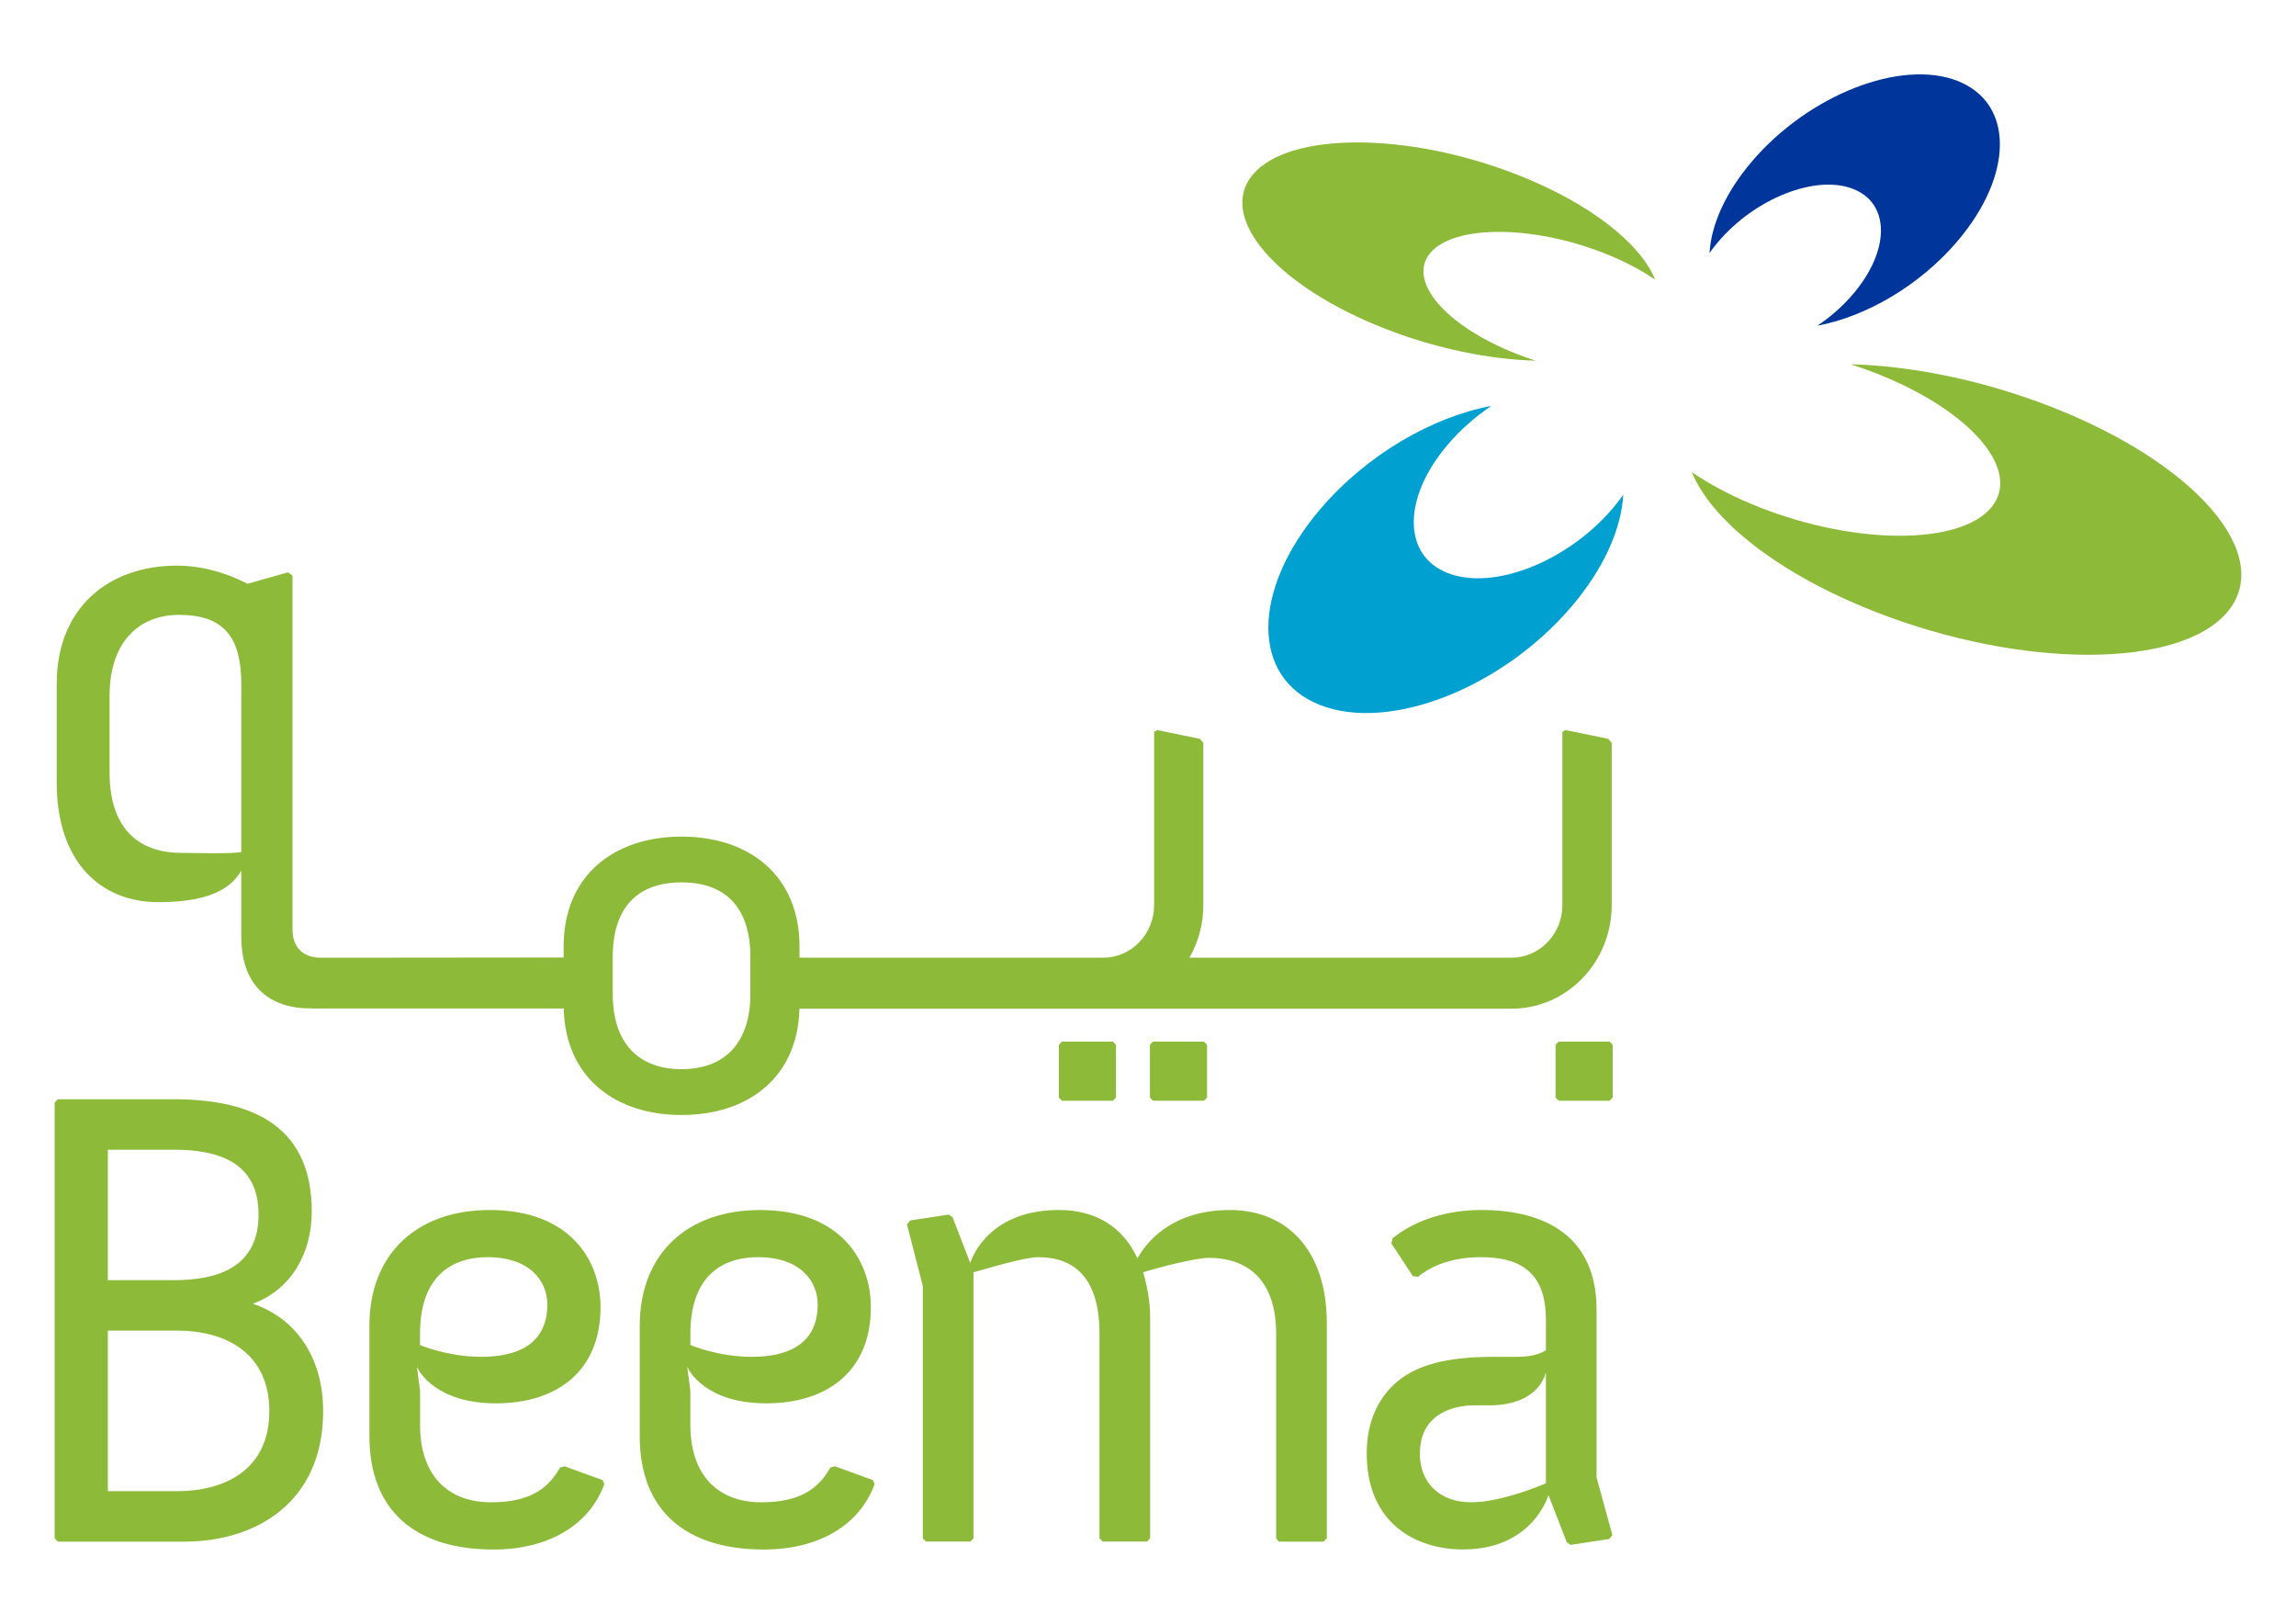 <?xml version="1.0" encoding="UTF-8"?>
<svg id="Layer_1" data-name="Layer 1" xmlns="http://www.w3.org/2000/svg" viewBox="0 0 1190.55 841.89">
  <defs>
    <style>
      .cls-1 {
        fill: #00369c;
      }

      .cls-2 {
        fill: #00a0d1;
      }

      .cls-3 {
        fill: #8dba38;
      }
    </style>
  </defs>
  <path class="cls-3" d="m92.05,773.09c23.64,0,47.61-10.53,47.61-41.45s-23.64-41.79-47.61-41.79h-36.12v83.24h36.12Zm-1.98-109.4c22.66,0,44-6.47,44-33.99s-21.34-33.64-44-33.64h-34.15v67.63h34.15Zm-61.73-92.08l1.64-1.71h59.76c37.43,0,71.91,11.22,71.91,58.11,0,21.74-10.5,40.42-30.54,47.91,22.99,7.81,36.45,28.54,36.45,55.72,0,47.22-34.81,67.61-71.91,67.61H29.99l-1.64-1.7v-225.94Z"/>
  <path class="cls-3" d="m249.66,703.44c18.05,0,34.14-6.12,34.14-27.18,0-11.89-8.86-24.48-30.86-24.48s-35.14,13.27-35.14,39.42v6.12s14.12,6.12,31.86,6.12m-58.12-15.98c0-38.04,25.28-60.13,62.39-60.13,42.03,0,57.46,26.5,57.46,50.28,0,33.64-22.99,49.94-54.18,49.94s-40.06-16.64-41.04-19.02l1.64,12.58v17.67c0,26.16,14.45,40.08,36.78,40.08,19.69,0,29.55-6.78,35.79-18l2.29-.68,19.71,7.14.98,2.04c-7.88,21.75-29.55,33.98-57.46,33.98-40.39,0-64.35-20.05-64.35-58.79v-57.08Z"/>
  <path class="cls-3" d="m389.85,703.44c18.06,0,34.15-6.12,34.15-27.18,0-11.89-8.87-24.48-30.87-24.48s-35.13,13.27-35.13,39.42v6.12s14.12,6.12,31.84,6.12m-58.12-15.98c0-38.04,25.29-60.13,62.39-60.13,42.03,0,57.46,26.5,57.46,50.28,0,33.64-22.99,49.94-54.19,49.94s-40.06-16.64-41.04-19.02l1.64,12.58v17.67c0,26.16,14.44,40.08,36.78,40.08,19.69,0,29.54-6.78,35.79-18l2.3-.68,19.7,7.14.99,2.04c-7.88,21.75-29.55,33.98-57.46,33.98-40.39,0-64.36-20.05-64.36-58.79v-57.08Z"/>
  <path class="cls-3" d="m478.51,666.74l-8.21-31.94,1.64-2.04,20.03-3.06,1.97,1.36,9.19,23.79c1.32-4.42,10.84-27.52,45.98-27.52,18.71,0,33.16,8.49,40.71,25.14,3.61-6.79,16.42-25.14,47.94-25.14,28.89,0,50.24,20.05,50.24,58.78v111.45l-1.64,1.69h-23.31l-1.32-1.69v-106.01c0-29.23-16.09-39.42-34.8-39.42-7.23,0-26.6,5.09-34.15,7.47,1.97,6.79,3.61,14.62,3.61,23.78v114.17l-1.64,1.69h-22.99l-1.63-1.69v-106.01c0-29.23-13.14-39.76-31.86-39.76-7.22,0-27.25,6.14-33.49,7.82v137.95l-1.65,1.69h-22.99l-1.63-1.69v-130.81Z"/>
  <path class="cls-3" d="m762.87,778.85c16.41,0,38.74-9.84,38.74-9.84v-57.42c-3.94,13.25-17.73,16.99-28.9,16.99h-7.88c-11.49,0-28.57,4.41-28.57,25.14,0,14.95,10.18,25.13,26.6,25.13m-38.42-62.51c12.15-10.2,29.87-12.91,51.22-12.91h11.5c7.23,0,11.82-1.71,14.45-3.4v-15.98c0-26.15-15.43-32.28-33.82-32.28-12.81,0-24.3,3.41-32.51,10.2l-2.63-.33-11.16-16.99.65-2.72c11.82-9.5,28.24-14.61,45.97-14.61,33.49,0,59.76,13.93,59.76,51.65v86.98l8.21,29.89-1.64,2.04-20.03,3.05-1.97-1.35-9.52-24.48s-7.89,28.21-44.33,28.21c-23.31,0-49.9-12.57-49.9-49.95,0-16.99,6.56-29.22,15.76-37.03"/>
  <polygon class="cls-3" points="549.07 569.02 549.07 541.67 550.66 540.02 577.09 540.02 578.68 541.67 578.68 569.02 577.09 570.67 550.66 570.67 549.07 569.02"/>
  <polygon class="cls-3" points="596.27 569.02 596.27 541.67 597.85 540.02 624.29 540.02 625.89 541.67 625.89 569.02 624.29 570.67 597.85 570.67 596.27 569.02"/>
  <polygon class="cls-3" points="806.61 569.02 806.61 541.67 808.2 540.02 834.64 540.02 836.23 541.67 836.23 569.02 834.64 570.67 808.2 570.67 806.61 569.02"/>
  <path class="cls-3" d="m389.08,515.43c0,25.37-13.37,38.89-35.67,38.89s-35.68-13.52-35.68-38.89v-19.41c0-25.37,12.74-38.56,35.68-38.56s35.67,13.19,35.67,38.56v19.41ZM125.14,362.07l-.04.05v79.68c-7.23.98-23.71.37-31.24.37-20.23,0-37.04-11.01-37.04-41.52v-39.98c0-27.33,14.75-41.89,36.02-41.89,22.97,0,32.3,11.23,32.3,36.07v7.23Zm708.76,20.97l-22.18-4.56-1.57.94v89.81c0,15.06-11.8,27.27-26.36,27.28h-167.02c4.57-8,7.2-17.32,7.2-27.28v-84.12l-1.78-2.06-22.18-4.56-1.57.94v89.81c0,15.06-11.81,27.27-26.36,27.28h-157.51v-5.76c0-36.91-26.12-57.02-61.15-57.02s-61.16,20.11-61.16,57.02v5.65l-124.97.11h-1.09s-.2,0-.2,0c-4.78,0-14.33-1.98-14.33-14.83v-183.25l-2.33-1.71-21.1,5.96s-16.19-9.45-36.43-9.45c-35.33,0-62.41,21.66-62.41,61.4v50.98c0,41.16,22.63,62.1,52.81,62.1s38.89-9.53,42.91-16.36v34.15c0,34.6,26.12,37.24,34.72,37.24h1.32v.09h131.15c.84,35.76,26.65,55.22,61.12,55.22s60.22-19.43,61.11-55.12h369.28c28.66,0,51.9-24.05,51.9-53.7v-84.12l-1.78-2.06Z"/>
  <path class="cls-3" d="m649.74,90.37c-18.85,22.08,11.82,57.91,68.5,80.06,26.66,10.4,54.31,15.93,78.1,16.57-3.23-1.04-6.44-2.18-9.65-3.43-37.18-14.52-57.31-38.04-44.94-52.53,12.36-14.47,52.52-14.44,89.71.08,10.37,4.05,19.41,8.8,26.79,13.86-7.65-18.83-33.91-39.72-71.76-54.5-28.38-11.09-57.91-16.64-82.68-16.64s-44.66,5.51-54.07,16.54"/>
  <path class="cls-2" d="m684.57,365.55c-35.91-14.02-35.83-59.57.17-101.74,24.04-28.15,58.02-47.68,88.63-53.38-8.23,5.49-15.95,12.22-22.54,19.93-23.62,27.67-23.67,57.54-.11,66.75,23.57,9.2,61.8-5.78,85.43-33.44,2.03-2.39,3.89-4.78,5.58-7.18-1.04,17.69-10.02,38.27-26.95,58.1-36,42.17-94.29,64.98-130.21,50.96"/>
  <path class="cls-3" d="m972.54,193.42c49.48,19.33,76.27,50.63,59.81,69.9-16.46,19.29-69.92,19.25-119.41-.08-13.81-5.39-25.83-11.72-35.66-18.45,10.18,25.06,45.13,52.88,95.5,72.54,75.44,29.46,156.94,29.53,182.03.14,25.08-29.39-15.75-77.1-91.19-106.56-35.45-13.86-72.27-21.21-103.93-22.05,4.29,1.39,8.58,2.89,12.85,4.56"/>
  <path class="cls-1" d="m1015.02,41.94c29.37,11.47,29.3,48.73-.14,83.24-19.67,23.04-47.47,39.02-72.52,43.67,6.73-4.48,13.05-9.99,18.44-16.31,19.33-22.63,19.37-47.08.09-54.6-19.27-7.53-50.56,4.72-69.89,27.36-1.66,1.94-3.18,3.91-4.56,5.86.84-14.48,8.2-31.31,22.05-47.53,29.46-34.49,77.15-53.17,106.53-41.69"/>
</svg>